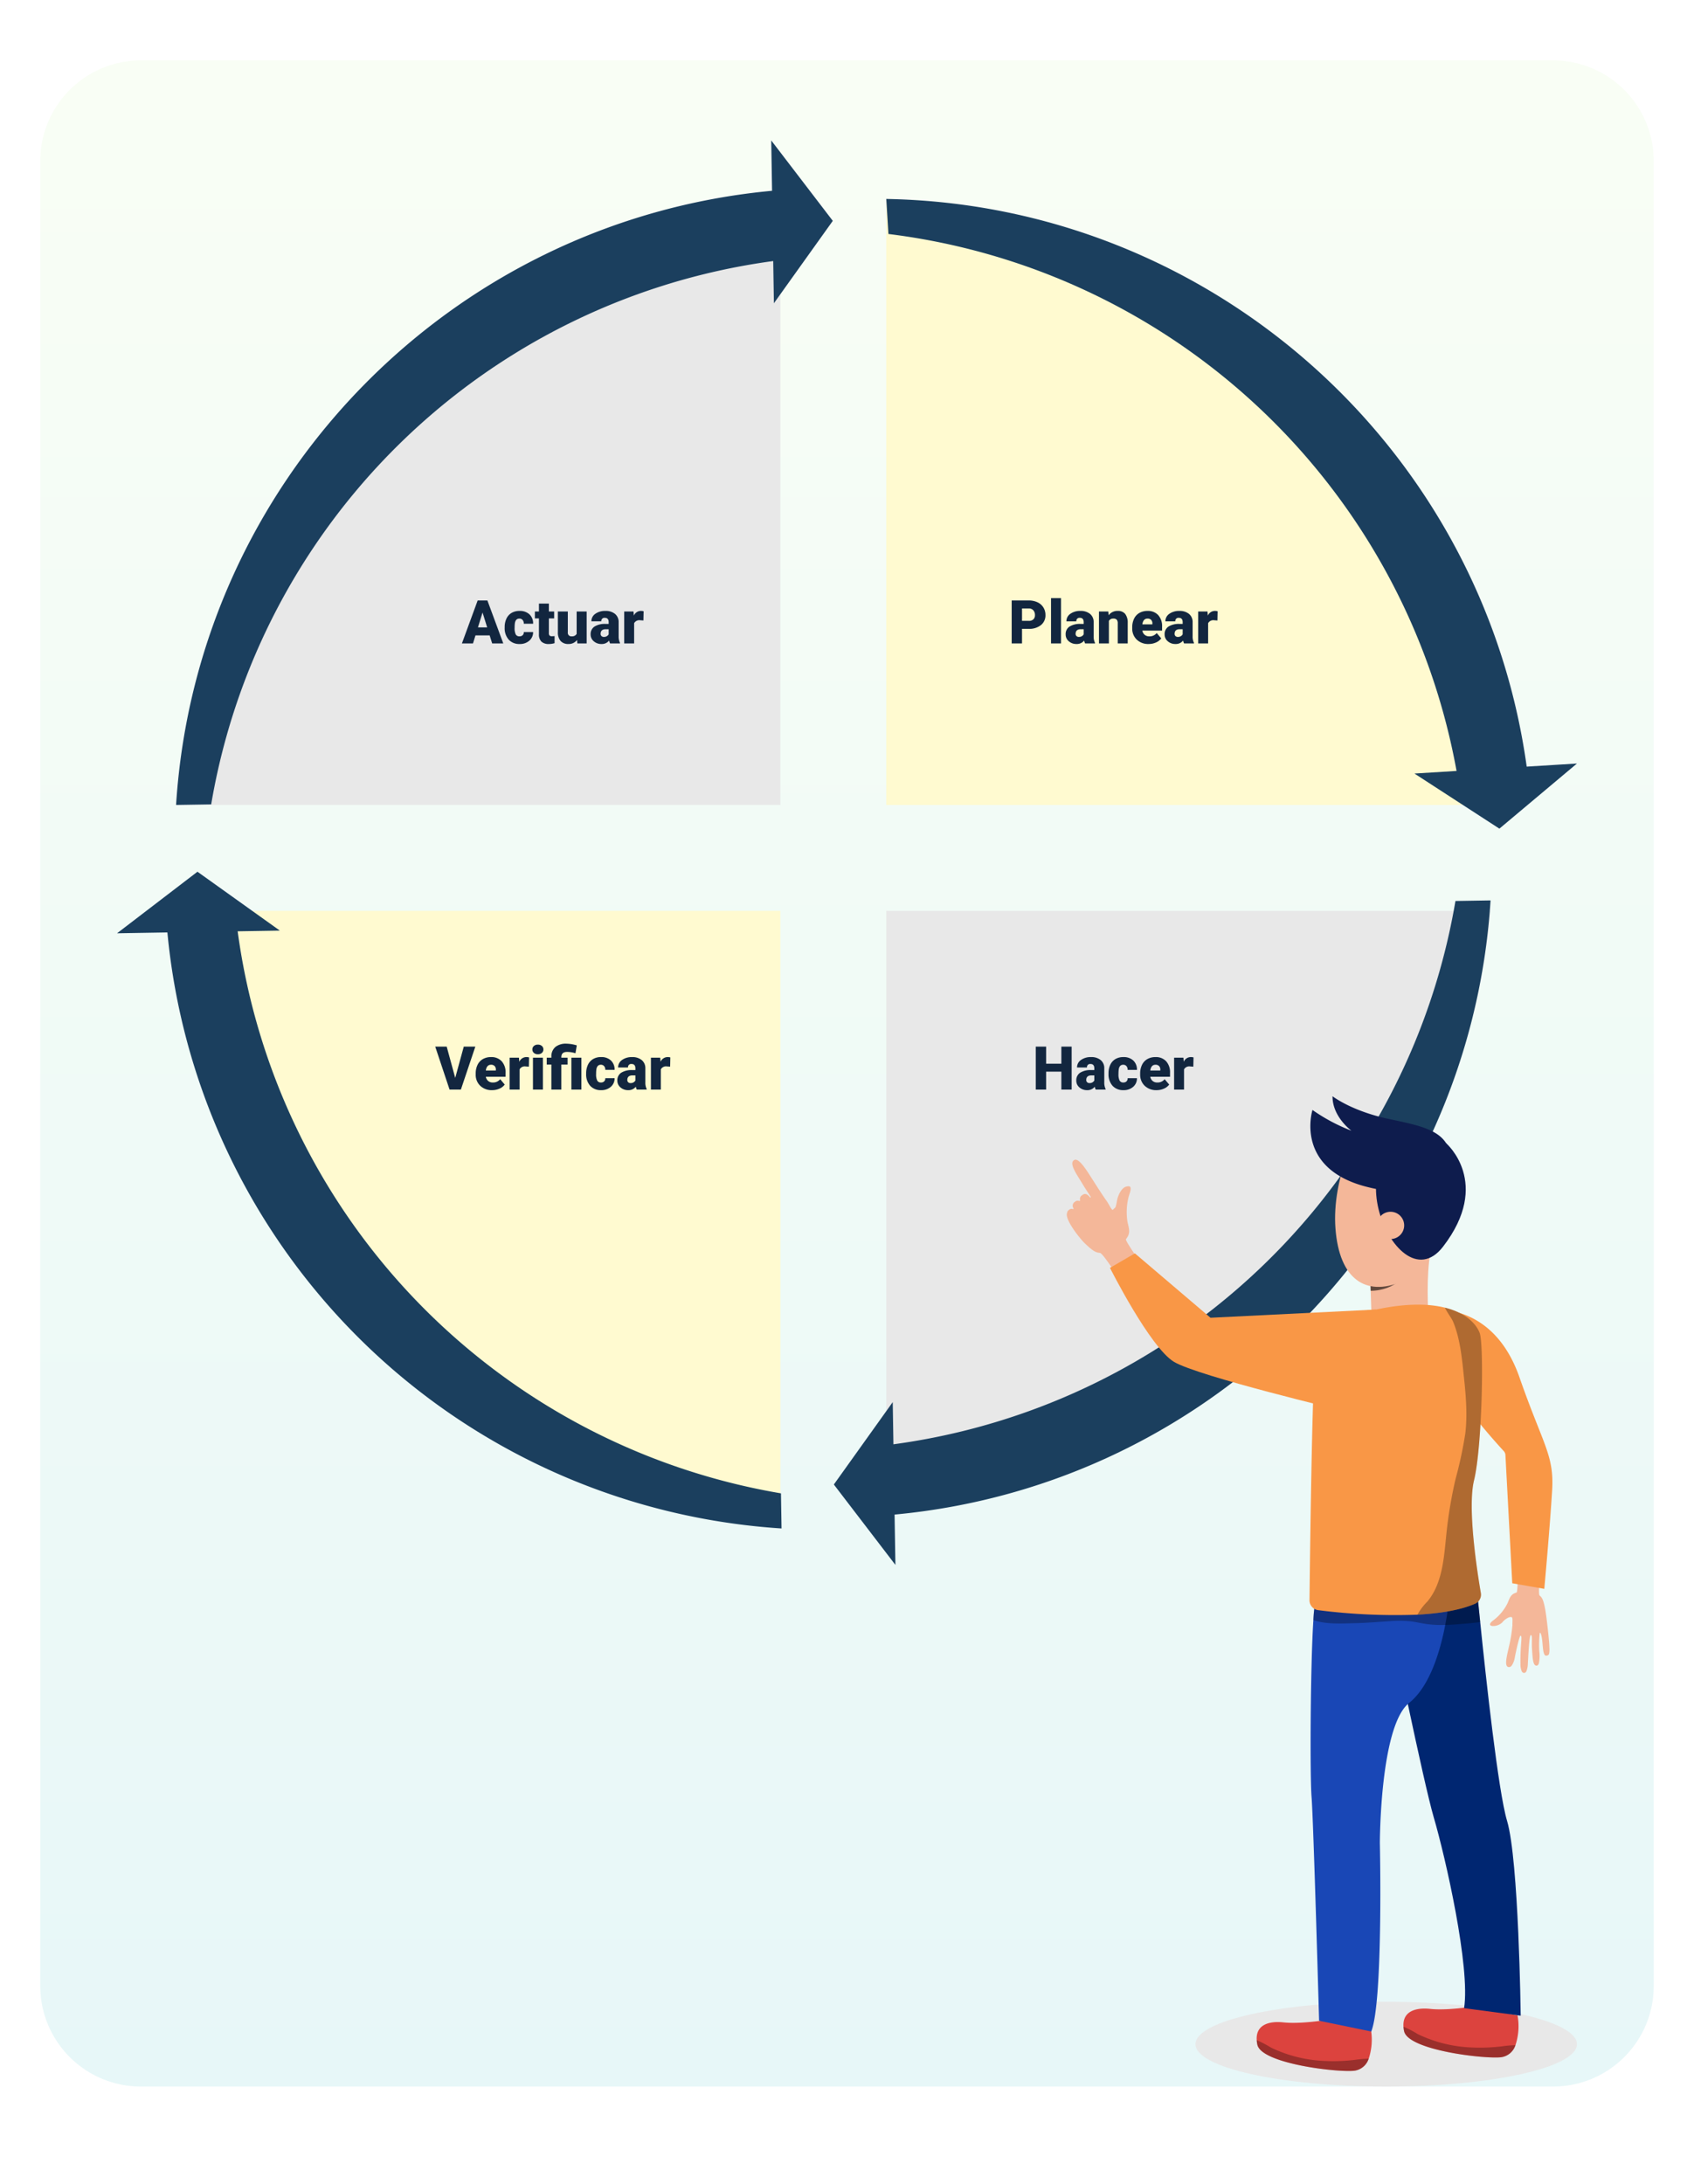 <svg xmlns="http://www.w3.org/2000/svg" xmlns:xlink="http://www.w3.org/1999/xlink" width="505" height="651" viewBox="0 0 505 651">
  <defs>
    <linearGradient id="linear-gradient" x1="0.5" x2="0.5" y2="1" gradientUnits="objectBoundingBox">
      <stop offset="0" stop-color="#f9fef5"/>
      <stop offset="1" stop-color="#e7f7f8"/>
    </linearGradient>
    <clipPath id="clip-path">
      <rect id="Rectángulo_376908" data-name="Rectángulo 376908" width="152.081" height="295.214" fill="none"/>
    </clipPath>
    <clipPath id="clip-path-3">
      <rect id="Rectángulo_376902" data-name="Rectángulo 376902" width="33.382" height="9.185" transform="translate(56.617 281.385)" fill="none"/>
    </clipPath>
    <clipPath id="clip-path-4">
      <rect id="Rectángulo_376903" data-name="Rectángulo 376903" width="33.382" height="9.185" transform="translate(100.365 277.362)" fill="none"/>
    </clipPath>
    <clipPath id="clip-path-5">
      <rect id="Rectángulo_376904" data-name="Rectángulo 376904" width="49.727" height="15.422" transform="translate(73.508 142.198)" fill="none"/>
    </clipPath>
    <clipPath id="clip-path-6">
      <rect id="Rectángulo_376905" data-name="Rectángulo 376905" width="14.036" height="10.727" transform="translate(90.527 47.275)" fill="none"/>
    </clipPath>
    <clipPath id="clip-path-7">
      <rect id="Rectángulo_376906" data-name="Rectángulo 376906" width="19.253" height="91.534" transform="translate(104.528 63.015)" fill="none"/>
    </clipPath>
  </defs>
  <g id="Grupo_1082426" data-name="Grupo 1082426" transform="translate(3491 10674)">
    <path id="Trazado_833742" data-name="Trazado 833742" d="M0,0H505V651H0Z" transform="translate(-3491 -10674)" fill="#fff"/>
    <path id="Trazado_833743" data-name="Trazado 833743" d="M30,0H451a30,30,0,0,1,30,30V574a30,30,0,0,1-30,30H30A30,30,0,0,1,0,574V30A30,30,0,0,1,30,0Z" transform="translate(-3479 -10656)" fill="url(#linear-gradient)"/>
    <g id="Grupo_1068069" data-name="Grupo 1068069" transform="translate(-3770.258 -10682.412)">
      <g id="Grupo_1068068" data-name="Grupo 1068068" transform="translate(331.75 67.719)">
        <path id="Trazado_809082" data-name="Trazado 809082" d="M512.571,246.018H692.713A196.547,196.547,0,0,0,512.571,65.369Z" transform="translate(-300.854 -65.369)" fill="#fffad0"/>
        <path id="Trazado_809083" data-name="Trazado 809083" d="M509.521,246.018V65.369A196.547,196.547,0,0,0,329.379,246.018Z" transform="translate(-329.379 -65.369)" fill="#e8e8e8"/>
        <path id="Trazado_809084" data-name="Trazado 809084" d="M512.571,249V428.535A196.544,196.544,0,0,0,692.613,249Z" transform="translate(-300.854 -36.776)" fill="#e8e8e8"/>
        <path id="Trazado_809085" data-name="Trazado 809085" d="M509.507,249H329.465A196.544,196.544,0,0,0,509.507,428.535Z" transform="translate(-329.366 -36.776)" fill="#fffad0"/>
      </g>
      <path id="Trazado_809086" data-name="Trazado 809086" d="M703.488,234.59c-13.28-95.563-94.5-167.509-190.917-169.221l.645,10.445A196.63,196.63,0,0,1,682.576,235.88l-12.557.774,25.328,16.427,23.12-19.415Z" transform="translate(30.896 2.35)" fill="#1b3f5e"/>
      <path id="Trazado_809087" data-name="Trazado 809087" d="M517.152,429.382c96.066-8.952,171.6-86.846,177.666-183.083l-10.464.172A196.631,196.631,0,0,1,516.808,408.434l-.207-12.578-17.554,24.561L517.4,444.389Z" transform="translate(28.79 30.523)" fill="#1b3f5e"/>
      <path id="Trazado_809088" data-name="Trazado 809088" d="M329.159,257A196.548,196.548,0,0,0,512.242,434.672l-.171-10.464A196.631,196.631,0,0,1,350.107,256.661l12.578-.207L338.124,238.9l-23.972,18.352Z" transform="translate(0 29.371)" fill="#1b3f5e"/>
      <path id="Trazado_809089" data-name="Trazado 809089" d="M507.046,65.284c-96.066,8.953-171.6,86.846-177.667,183.084l10.464-.172A196.557,196.557,0,0,1,507.39,86.232l.207,12.579,17.554-24.562L506.8,50.277Z" transform="translate(2.371 0)" fill="#1b3f5e"/>
    </g>
    <path id="Trazado_833744" data-name="Trazado 833744" d="M-27.22-4.342V0H-30.3V-12.8H-25.2a5.948,5.948,0,0,1,2.6.541,4.074,4.074,0,0,1,1.749,1.538,4.2,4.2,0,0,1,.62,2.263,3.7,3.7,0,0,1-1.34,2.993,5.561,5.561,0,0,1-3.678,1.121Zm0-2.382H-25.2a1.906,1.906,0,0,0,1.367-.448,1.665,1.665,0,0,0,.47-1.266,2.059,2.059,0,0,0-.483-1.433,1.712,1.712,0,0,0-1.318-.545H-27.22ZM-15.6,0h-2.971V-13.5H-15.6ZM-8.42,0A3.344,3.344,0,0,1-8.7-.853,2.754,2.754,0,0,1-10.986.176a3.374,3.374,0,0,1-2.285-.813,2.588,2.588,0,0,1-.94-2.043,2.66,2.66,0,0,1,1.143-2.338A5.821,5.821,0,0,1-9.747-5.81h.914v-.5q0-1.316-1.134-1.316a.927.927,0,0,0-1.055,1.042h-2.962A2.655,2.655,0,0,1-12.81-8.825a4.931,4.931,0,0,1,2.993-.86A4.323,4.323,0,0,1-6.943-8.8,3.086,3.086,0,0,1-5.862-6.363v4.21a4.311,4.311,0,0,0,.4,2V0Zm-1.854-1.934a1.652,1.652,0,0,0,.918-.237,1.487,1.487,0,0,0,.523-.536V-4.228h-.861q-1.547,0-1.547,1.389a.848.848,0,0,0,.272.655A.986.986,0,0,0-10.274-1.934ZM-1.5-9.51l.1,1.116A3.225,3.225,0,0,1,1.31-9.686,2.713,2.713,0,0,1,3.529-8.8a4.226,4.226,0,0,1,.76,2.672V0H1.318V-6a1.6,1.6,0,0,0-.29-1.059A1.342,1.342,0,0,0-.026-7.4a1.413,1.413,0,0,0-1.292.686V0H-4.28V-9.51ZM10.529.176A4.889,4.889,0,0,1,6.987-1.129a4.507,4.507,0,0,1-1.354-3.4v-.246a5.84,5.84,0,0,1,.541-2.575A3.955,3.955,0,0,1,7.752-9.075a4.763,4.763,0,0,1,2.461-.611,4.117,4.117,0,0,1,3.164,1.244,4.887,4.887,0,0,1,1.16,3.467v1.151H8.648a2.135,2.135,0,0,0,.694,1.257,2.066,2.066,0,0,0,1.389.457,2.662,2.662,0,0,0,2.2-.984l1.354,1.6A3.784,3.784,0,0,1,12.713-.277,5.3,5.3,0,0,1,10.529.176ZM10.2-7.4q-1.3,0-1.547,1.723h2.988v-.229a1.467,1.467,0,0,0-.36-1.1A1.434,1.434,0,0,0,10.2-7.4ZM21.085,0A3.344,3.344,0,0,1,20.8-.853,2.754,2.754,0,0,1,18.519.176a3.374,3.374,0,0,1-2.285-.813,2.588,2.588,0,0,1-.94-2.043,2.66,2.66,0,0,1,1.143-2.338,5.821,5.821,0,0,1,3.322-.791h.914v-.5q0-1.316-1.134-1.316a.927.927,0,0,0-1.055,1.042H15.521a2.655,2.655,0,0,1,1.173-2.239,4.931,4.931,0,0,1,2.993-.86,4.323,4.323,0,0,1,2.874.888,3.086,3.086,0,0,1,1.081,2.435v4.21a4.311,4.311,0,0,0,.4,2V0ZM19.23-1.934a1.652,1.652,0,0,0,.918-.237,1.487,1.487,0,0,0,.523-.536V-4.228h-.861q-1.547,0-1.547,1.389a.848.848,0,0,0,.272.655A.986.986,0,0,0,19.23-1.934Zm11.8-4.9-.976-.07a1.752,1.752,0,0,0-1.793.879V0H25.3V-9.51h2.777l.1,1.222a2.294,2.294,0,0,1,2.083-1.4,2.888,2.888,0,0,1,.826.105Z" transform="translate(-3159.106 -10482.2)" fill="#12263f"/>
    <path id="Trazado_833745" data-name="Trazado 833745" d="M-18.923-2.391H-23.15L-23.889,0h-3.3l4.693-12.8h2.9L-14.862,0h-3.313Zm-3.489-2.382h2.751l-1.38-4.438Zm12.366,2.663a1.317,1.317,0,0,0,.967-.338,1.241,1.241,0,0,0,.334-.945h2.777A3.288,3.288,0,0,1-7.088-.826a4.168,4.168,0,0,1-2.887,1,4.22,4.22,0,0,1-3.27-1.3,5.125,5.125,0,0,1-1.2-3.6v-.123A5.792,5.792,0,0,1-13.909-7.4a3.872,3.872,0,0,1,1.534-1.7A4.573,4.573,0,0,1-10-9.686,4.116,4.116,0,0,1-7.058-8.657a3.647,3.647,0,0,1,1.09,2.786H-8.745A1.626,1.626,0,0,0-9.105-7a1.244,1.244,0,0,0-.967-.4q-1.151,0-1.345,1.468a10.357,10.357,0,0,0-.062,1.283,4.068,4.068,0,0,0,.343,1.986A1.187,1.187,0,0,0-10.046-2.109Zm8.78-9.765V-9.51H.3v2.057H-1.266V-3.1a1.111,1.111,0,0,0,.193.747,1.037,1.037,0,0,0,.765.211A4.345,4.345,0,0,0,.431-2.2V-.079a5.466,5.466,0,0,1-1.67.255A3.1,3.1,0,0,1-3.5-.545a2.954,2.954,0,0,1-.729-2.188v-4.72H-5.44V-9.51h1.213v-2.364ZM7.128-1.028a3.054,3.054,0,0,1-2.54,1.2,3,3,0,0,1-2.369-.91,3.826,3.826,0,0,1-.8-2.615V-9.51H4.377v6.179A1.065,1.065,0,0,0,5.563-2.109a1.548,1.548,0,0,0,1.45-.729V-9.51H9.993V0H7.216ZM16.972,0a3.344,3.344,0,0,1-.281-.853A2.754,2.754,0,0,1,14.405.176,3.374,3.374,0,0,1,12.12-.637a2.588,2.588,0,0,1-.94-2.043,2.66,2.66,0,0,1,1.143-2.338,5.821,5.821,0,0,1,3.322-.791h.914v-.5q0-1.316-1.134-1.316A.927.927,0,0,0,14.37-6.587H11.408a2.655,2.655,0,0,1,1.173-2.239,4.931,4.931,0,0,1,2.993-.86,4.323,4.323,0,0,1,2.874.888,3.086,3.086,0,0,1,1.081,2.435v4.21a4.311,4.311,0,0,0,.4,2V0ZM15.117-1.934a1.652,1.652,0,0,0,.918-.237,1.487,1.487,0,0,0,.523-.536V-4.228H15.7q-1.547,0-1.547,1.389a.848.848,0,0,0,.272.655A.986.986,0,0,0,15.117-1.934Zm11.8-4.9-.976-.07a1.752,1.752,0,0,0-1.793.879V0H21.19V-9.51h2.777l.1,1.222a2.294,2.294,0,0,1,2.083-1.4,2.888,2.888,0,0,1,.826.105Z" transform="translate(-3326.106 -10482.2)" fill="#12263f"/>
    <path id="Trazado_833746" data-name="Trazado 833746" d="M-12.423,0h-3.067V-5.344h-4.544V0H-23.12V-12.8h3.085v5.08h4.544V-12.8h3.067Zm7.172,0a3.344,3.344,0,0,1-.281-.853A2.754,2.754,0,0,1-7.818.176,3.374,3.374,0,0,1-10.1-.637a2.588,2.588,0,0,1-.94-2.043A2.66,2.66,0,0,1-9.9-5.019,5.821,5.821,0,0,1-6.579-5.81h.914v-.5q0-1.316-1.134-1.316A.927.927,0,0,0-7.853-6.587h-2.962A2.655,2.655,0,0,1-9.642-8.825a4.931,4.931,0,0,1,2.993-.86A4.323,4.323,0,0,1-3.775-8.8,3.086,3.086,0,0,1-2.694-6.363v4.21a4.311,4.311,0,0,0,.4,2V0ZM-7.106-1.934a1.652,1.652,0,0,0,.918-.237,1.487,1.487,0,0,0,.523-.536V-4.228h-.861q-1.547,0-1.547,1.389a.848.848,0,0,0,.272.655A.986.986,0,0,0-7.106-1.934ZM2.966-2.109a1.317,1.317,0,0,0,.967-.338,1.241,1.241,0,0,0,.334-.945H7.044A3.288,3.288,0,0,1,5.924-.826a4.168,4.168,0,0,1-2.887,1,4.22,4.22,0,0,1-3.27-1.3,5.125,5.125,0,0,1-1.2-3.6v-.123A5.792,5.792,0,0,1-.9-7.4a3.872,3.872,0,0,1,1.534-1.7A4.573,4.573,0,0,1,3.01-9.686,4.116,4.116,0,0,1,5.955-8.657a3.647,3.647,0,0,1,1.09,2.786H4.267A1.626,1.626,0,0,0,3.907-7a1.244,1.244,0,0,0-.967-.4Q1.789-7.4,1.6-5.933a10.357,10.357,0,0,0-.062,1.283,4.068,4.068,0,0,0,.343,1.986A1.187,1.187,0,0,0,2.966-2.109ZM12.9.176A4.889,4.889,0,0,1,9.356-1.129,4.507,4.507,0,0,1,8-4.526v-.246a5.84,5.84,0,0,1,.541-2.575,3.955,3.955,0,0,1,1.578-1.727,4.763,4.763,0,0,1,2.461-.611,4.117,4.117,0,0,1,3.164,1.244,4.887,4.887,0,0,1,1.16,3.467v1.151H11.017a2.135,2.135,0,0,0,.694,1.257,2.066,2.066,0,0,0,1.389.457,2.662,2.662,0,0,0,2.2-.984l1.354,1.6A3.784,3.784,0,0,1,15.082-.277,5.3,5.3,0,0,1,12.9.176ZM12.564-7.4q-1.3,0-1.547,1.723h2.988v-.229a1.467,1.467,0,0,0-.36-1.1A1.434,1.434,0,0,0,12.564-7.4Zm11.285.571-.976-.07a1.752,1.752,0,0,0-1.793.879V0H18.119V-9.51H20.9l.1,1.222a2.294,2.294,0,0,1,2.083-1.4,2.888,2.888,0,0,1,.826.105Z" transform="translate(-3159.106 -10349.2)" fill="#12263f"/>
    <path id="Trazado_833747" data-name="Trazado 833747" d="M-29.188-3.48-26.64-12.8h3.445L-27.5,0h-3.375l-4.271-12.8h3.419Zm11,3.656a4.889,4.889,0,0,1-3.542-1.305,4.507,4.507,0,0,1-1.354-3.4v-.246a5.84,5.84,0,0,1,.541-2.575,3.955,3.955,0,0,1,1.578-1.727A4.763,4.763,0,0,1-18.5-9.686a4.117,4.117,0,0,1,3.164,1.244,4.887,4.887,0,0,1,1.16,3.467v1.151h-5.889a2.135,2.135,0,0,0,.694,1.257,2.066,2.066,0,0,0,1.389.457,2.662,2.662,0,0,0,2.2-.984l1.354,1.6A3.784,3.784,0,0,1-16-.277,5.3,5.3,0,0,1-18.185.176ZM-18.519-7.4q-1.3,0-1.547,1.723h2.988v-.229a1.467,1.467,0,0,0-.36-1.1A1.434,1.434,0,0,0-18.519-7.4Zm11.285.571-.976-.07A1.752,1.752,0,0,0-10-6.021V0h-2.962V-9.51h2.777l.1,1.222a2.294,2.294,0,0,1,2.083-1.4,2.888,2.888,0,0,1,.826.105ZM-3.041,0H-6.012V-9.51h2.971ZM-6.187-11.962A1.322,1.322,0,0,1-5.73-13a1.724,1.724,0,0,1,1.187-.4,1.724,1.724,0,0,1,1.187.4A1.322,1.322,0,0,1-2.9-11.962a1.322,1.322,0,0,1-.457,1.037,1.724,1.724,0,0,1-1.187.4,1.724,1.724,0,0,1-1.187-.4A1.322,1.322,0,0,1-6.187-11.962ZM-.527,0V-7.453h-1.38V-9.51h1.38v-.316A3.631,3.631,0,0,1,.721-12.735a4.987,4.987,0,0,1,3.243-.949,11.509,11.509,0,0,1,3.094.51l-.4,2.338-.492-.132a7.832,7.832,0,0,0-2.021-.255q-1.7,0-1.7,1.547v.167H4.307v2.057H2.443V0ZM8.42,0H5.44V-9.51H8.42Zm5.827-2.109a1.317,1.317,0,0,0,.967-.338,1.241,1.241,0,0,0,.334-.945h2.777A3.288,3.288,0,0,1,17.2-.826a4.168,4.168,0,0,1-2.887,1,4.22,4.22,0,0,1-3.27-1.3,5.125,5.125,0,0,1-1.2-3.6v-.123A5.792,5.792,0,0,1,10.384-7.4a3.872,3.872,0,0,1,1.534-1.7,4.573,4.573,0,0,1,2.373-.593,4.116,4.116,0,0,1,2.944,1.028,3.647,3.647,0,0,1,1.09,2.786H15.548A1.626,1.626,0,0,0,15.188-7a1.244,1.244,0,0,0-.967-.4q-1.151,0-1.345,1.468a10.357,10.357,0,0,0-.062,1.283,4.068,4.068,0,0,0,.343,1.986A1.187,1.187,0,0,0,14.247-2.109ZM24.935,0a3.344,3.344,0,0,1-.281-.853A2.754,2.754,0,0,1,22.368.176a3.374,3.374,0,0,1-2.285-.813,2.588,2.588,0,0,1-.94-2.043,2.66,2.66,0,0,1,1.143-2.338,5.821,5.821,0,0,1,3.322-.791h.914v-.5q0-1.316-1.134-1.316a.927.927,0,0,0-1.055,1.042H19.371a2.655,2.655,0,0,1,1.173-2.239,4.931,4.931,0,0,1,2.993-.86,4.323,4.323,0,0,1,2.874.888,3.086,3.086,0,0,1,1.081,2.435v4.21a4.311,4.311,0,0,0,.4,2V0ZM23.08-1.934A1.652,1.652,0,0,0,24-2.171a1.487,1.487,0,0,0,.523-.536V-4.228H23.66q-1.547,0-1.547,1.389a.848.848,0,0,0,.272.655A.986.986,0,0,0,23.08-1.934Zm11.8-4.9-.976-.07a1.752,1.752,0,0,0-1.793.879V0H29.153V-9.51h2.777l.1,1.222a2.294,2.294,0,0,1,2.083-1.4,2.888,2.888,0,0,1,.826.105Z" transform="translate(-3326.106 -10349.2)" fill="#12263f"/>
    <g id="Grupo_1082306" data-name="Grupo 1082306" transform="translate(-3172.975 -10347.214)" clip-path="url(#clip-path)">
      <g id="Grupo_1082305" data-name="Grupo 1082305">
        <g id="Grupo_1082304" data-name="Grupo 1082304" clip-path="url(#clip-path)">
          <path id="Trazado_832484" data-name="Trazado 832484" d="M152.081,282.577c0,6.979-25.459,12.637-56.865,12.637s-56.864-5.658-56.864-12.637S63.811,269.94,95.216,269.94s56.865,5.658,56.865,12.637" fill="#e8e8e8"/>
          <path id="Trazado_832485" data-name="Trazado 832485" d="M143.782,166.181h0a1.1,1.1,0,0,1-.049.126l0,0a1.1,1.1,0,0,1-.061.107l-.006.007a.69.69,0,0,1-.072.088l-.012.012a.689.689,0,0,1-.083.069.179.179,0,0,1-.023.015.848.848,0,0,1-.09.052l-.041.016c-.03.012-.059.025-.092.035s-.051.012-.076.018-.052.013-.08.018a1.609,1.609,0,0,1-.181.021.374.374,0,0,1-.1,0,.443.443,0,0,1-.074-.017l-.014,0a.5.5,0,0,1-.158-.093c-.7-.6-.658-3.356-.9-4.861-.016-.1-.031-.19-.047-.279l0-.016c-.015-.084-.03-.163-.044-.239l0-.027c-.015-.073-.029-.142-.043-.208l-.006-.027c-.014-.064-.028-.125-.042-.182l-.006-.026c-.014-.056-.028-.109-.041-.159l-.006-.022c-.014-.049-.027-.1-.041-.138l-.005-.019c-.014-.042-.027-.082-.04-.119l0-.013c-.013-.036-.027-.071-.04-.1l0-.008c-.014-.031-.027-.06-.041-.086h0a.459.459,0,0,0-.119-.158h0a.1.1,0,0,0-.036-.018h0a.1.1,0,0,0-.034,0h0a.107.107,0,0,0-.033.011.137.137,0,0,0-.031.024.172.172,0,0,0-.025.028,34.091,34.091,0,0,0-.132,5.475,11.182,11.182,0,0,1-.136,3.6h0c-.016.045-.034.088-.053.13l-.006.014c-.018.038-.036.073-.056.108l-.007.012a.944.944,0,0,1-.151.2l-.008.007a.738.738,0,0,1-.077.061l-.026.017a.628.628,0,0,1-.067.037l-.033.014a.634.634,0,0,1-.074.024l-.033.008a.843.843,0,0,1-.115.014.676.676,0,0,1-.128-.01l-.029-.006a.6.6,0,0,1-.1-.031l-.011-.005a.692.692,0,0,1-.221-.153l-.005,0c-.02-.021-.039-.042-.058-.065l0,0c-.52-.637-.613-2.28-.726-3.866l0-.024-.012-.157c0-.022,0-.043,0-.065,0-.045-.007-.09-.011-.136,0-.021,0-.042,0-.064-.006-.065-.011-.13-.016-.2-.182-2.2.163-4.31-.366-4.33s-.837,8.108-.9,8.711a5.99,5.99,0,0,1-.431,2.086,1.125,1.125,0,0,1-.061.1l0,.009-.057.078-.016.019c-.018.021-.036.041-.055.06l-.017.018a.856.856,0,0,1-.073.062l0,0a.65.65,0,0,1-.083.053l-.021.011c-.022.011-.044.02-.067.029l-.03.01a.484.484,0,0,1-.068.017.267.267,0,0,1-.03.006.679.679,0,0,1-.1.008.845.845,0,0,1-.1-.007l-.03,0a.5.5,0,0,1-.069-.016.171.171,0,0,1-.03-.009.436.436,0,0,1-.068-.027l-.02-.008a.624.624,0,0,1-.083-.049l0,0a.642.642,0,0,1-.072-.057l-.016-.014c-.02-.019-.039-.038-.057-.058l-.014-.015a1.212,1.212,0,0,1-.126-.176h0a5.256,5.256,0,0,1-.4-2.208c-.028-.91,0-3.445.159-5.56s.22-2.793-.118-2.882a.042.042,0,0,0-.026.005l-.015.008c-.375.258-1.361,4.771-1.68,6.463a5.779,5.779,0,0,1-.947,2.46,1.51,1.51,0,0,1-.249.24l0,0-.055.037-.017.011c-.017.011-.034.02-.051.03l-.023.011-.049.023-.027.01c-.016.006-.032.013-.048.018l-.029.007a.722.722,0,0,1-.078.016l-.043.007H131.8l-.037,0-.047,0-.036-.006c-.017,0-.034-.007-.051-.012l-.034-.009-.057-.02-.029-.011c-.029-.012-.058-.025-.088-.04a.777.777,0,0,1-.077-.05l-.027-.023-.04-.037c-.011-.011-.021-.021-.031-.033a.6.6,0,0,1-.048-.062c-.623-.9.184-3.792.554-5.537a44.157,44.157,0,0,0,1.089-6.585c-.024-1.363.23-2.6-.48-2.484-.164.018-.293.026-.373.029a4.833,4.833,0,0,0-2.175,1.584,3.963,3.963,0,0,1-2.847,1.06c-.413-.019-.745-.15-.795-.414a.33.33,0,0,1-.007-.055v0a.515.515,0,0,1,0-.055v-.007c0-.018.005-.036.009-.055l0-.01a.433.433,0,0,1,.016-.056l0-.012c.007-.019.015-.039.024-.059l.006-.013c.01-.02.02-.04.032-.061l.008-.014c.012-.021.025-.042.039-.064l.011-.016.048-.066.012-.016.057-.07.014-.017.066-.074.016-.016c.024-.026.05-.052.077-.079l.016-.016.089-.083.016-.015c.032-.03.067-.059.1-.09l.015-.013.117-.1.013-.011c.043-.034.088-.069.135-.1l.008-.006c.057-.043.116-.087.179-.132a14.267,14.267,0,0,0,4.17-5.142c.626-1.529.892-2.558,2.614-3.044.566-.16.4-13.008.3-14.886s7.728-1.1,7.67.427-1.845,14.729-1.074,15.364,1.122,1.367,1.628,4c.253,1.315.563,3.864.8,5.993,0,0,.454,4.011.471,5.564a6.656,6.656,0,0,1-.093,1.8" fill="#f4b799"/>
          <path id="Trazado_832486" data-name="Trazado 832486" d="M106.983,63.721s19.675-3.7,27.977,20.114c7.052,20.229,10.35,23.1,9.723,33.657s-2.335,29.353-2.335,29.353l-9.55-1.66-2.041-38.246a1.815,1.815,0,0,0-.479-1.138c-3.667-3.968-28.72-31.666-23.295-42.08" fill="#f99746"/>
          <path id="Trazado_832487" data-name="Trazado 832487" d="M90,286.9a5.218,5.218,0,0,1-4.261,3.592c-4.853.581-27.745-2.06-28.937-7.771a8.64,8.64,0,0,1-.184-1.335c-.306-4.59,3.615-5.765,7.974-5.3,4.764.515,11.816-.583,11.816-.583L90.622,278A17.916,17.916,0,0,1,90,286.9" fill="#dc433e"/>
          <g id="Grupo_1082291" data-name="Grupo 1082291" opacity="0.3" style="mix-blend-mode: soft-light;isolation: isolate">
            <g id="Grupo_1082290" data-name="Grupo 1082290">
              <g id="Grupo_1082289" data-name="Grupo 1082289" clip-path="url(#clip-path-3)">
                <path id="Trazado_832488" data-name="Trazado 832488" d="M90,286.9a5.218,5.218,0,0,1-4.261,3.592c-4.853.581-27.745-2.06-28.937-7.771a8.64,8.64,0,0,1-.184-1.335,30.847,30.847,0,0,1,4.249,2.21,40.55,40.55,0,0,0,16.065,3.991,53.882,53.882,0,0,0,9.176-.357A32.862,32.862,0,0,1,90,286.9"/>
              </g>
            </g>
          </g>
          <path id="Trazado_832489" data-name="Trazado 832489" d="M133.747,282.877a5.218,5.218,0,0,1-4.261,3.592c-4.853.581-27.745-2.06-28.937-7.772a8.607,8.607,0,0,1-.184-1.335c-.306-4.589,3.615-5.764,7.974-5.3,4.764.515,11.816-.583,11.816-.583l14.215,2.5a17.9,17.9,0,0,1-.623,8.9" fill="#dc433e"/>
          <g id="Grupo_1082294" data-name="Grupo 1082294" opacity="0.3" style="mix-blend-mode: soft-light;isolation: isolate">
            <g id="Grupo_1082293" data-name="Grupo 1082293">
              <g id="Grupo_1082292" data-name="Grupo 1082292" clip-path="url(#clip-path-4)">
                <path id="Trazado_832490" data-name="Trazado 832490" d="M133.747,282.877a5.218,5.218,0,0,1-4.261,3.592c-4.853.581-27.745-2.06-28.937-7.772a8.607,8.607,0,0,1-.184-1.335,30.961,30.961,0,0,1,4.249,2.211,40.55,40.55,0,0,0,16.065,3.991,53.986,53.986,0,0,0,9.176-.357,32.651,32.651,0,0,1,3.892-.33"/>
              </g>
            </g>
          </g>
          <path id="Trazado_832491" data-name="Trazado 832491" d="M135.31,274.081l-16.877-2.239c1.9-12.128-5.518-44.891-9.057-56.93-1.515-5.169-4.638-19.3-7.713-33.73-1.869-8.764-3.716-17.645-5.167-24.709-.533-2.583-1.012-4.916-1.423-6.92-.931-4.538-1.5-7.355-1.5-7.355l28.766,5.61s.331,3.5.9,8.943c1.676,16.423,5.365,50.477,8.005,59.251,3.5,11.682,4.07,58.079,4.07,58.079" fill="#002671"/>
          <path id="Trazado_832492" data-name="Trazado 832492" d="M114.066,148.672a82.68,82.68,0,0,1-1.25,8.932c-1.475,7.7-4.566,18.33-10.786,23.263-.123.1-.245.2-.366.316-8.319,7.569-8.338,41.4-8.338,41.4S94.371,269.8,90.762,278.8l-15.55-3.2s-1.684-59.9-2.25-66.755c-.475-5.746-.375-38.705.546-52.708a40.487,40.487,0,0,1,.617-5.615l20.949-.97Z" fill="#1947b6"/>
          <g id="Grupo_1082297" data-name="Grupo 1082297" opacity="0.3" style="mix-blend-mode: soft-light;isolation: isolate">
            <g id="Grupo_1082296" data-name="Grupo 1082296">
              <g id="Grupo_1082295" data-name="Grupo 1082295" clip-path="url(#clip-path-5)">
                <path id="Trazado_832493" data-name="Trazado 832493" d="M123.235,156.751c-1.48.212-2.967.335-4.454.466-1.982.172-3.981.345-5.966.387a32.544,32.544,0,0,1-5.661-.285c-1.532-.226-3.035-.584-4.565-.777a33.5,33.5,0,0,0-6.093-.069c-.334.019-.659.046-.993.065-3.3.216-6.6.481-9.921.55-3.5.077-8.427.4-12.074-.95a40.714,40.714,0,0,1,.616-5.615l20.949-.97c-.931-4.538-1.5-7.355-1.5-7.355l28.766,5.61s.331,3.5.9,8.943"/>
              </g>
            </g>
          </g>
          <path id="Trazado_832494" data-name="Trazado 832494" d="M90.355,51.109l.782,23.408,17.78,3.713s-3.408-25.288.656-36.457Z" fill="#f4b799"/>
          <g id="Grupo_1082300" data-name="Grupo 1082300" opacity="0.6" style="mix-blend-mode: soft-light;isolation: isolate">
            <g id="Grupo_1082299" data-name="Grupo 1082299">
              <g id="Grupo_1082298" data-name="Grupo 1082298" clip-path="url(#clip-path-6)">
                <path id="Trazado_832495" data-name="Trazado 832495" d="M90.527,56.262s11.041-3.369,14.036-8.987c0,0-3.117,10.554-13.976,10.727Z"/>
              </g>
            </g>
          </g>
          <path id="Trazado_832496" data-name="Trazado 832496" d="M86.993,9.747s-8.052,14.467-6.9,29.7,9.1,20.214,19.567,15.9,13.568-23.708,10.9-33.309S98.478,5.839,86.993,9.747" fill="#f4b799"/>
          <path id="Trazado_832497" data-name="Trazado 832497" d="M.054,34.862c.014-.05.029-.086.044-.127a1.21,1.21,0,0,1,.551-.851,1.1,1.1,0,0,1,1.266-.2c.037-.075.074-.15.112-.225A1.337,1.337,0,0,1,2.4,31.488a1.2,1.2,0,0,1,1.358-.231c.077-.061.156-.12.237-.178A1.291,1.291,0,0,1,4.563,29.5c.941-.739,1.628-.263,2.391.676.044,0,.086,0,.13,0,.365.011-.715-1.209-2.417-4.057C2.939,23.232.6,20.055,2.143,19.056,3.348,18.273,5.234,21,7.134,23.993c1.337,2.106,3.6,5.649,4.613,7.036.813,1.108,1.406,2.634,1.941,2.88a5.3,5.3,0,0,1,.625-.6c.494-.378.527-2.079.919-3.231.565-1.656,1.486-2.883,2.444-3.126,1.036-.277,1.78-.215,1.094,1.957-.033.107-.069.217-.109.335l0,0c-.041.12-.08.245-.118.37-.03.1-.06.2-.088.3a18.19,18.19,0,0,0-.342,7.654c.468,2.03.944,3.284-.476,5.038-.466.576,9.063,13.685,10.532,15.547s-6.356,6.107-7.411,4.489S11.134,46.791,9.877,46.7s-2.151-.591-4.588-2.933c-1.2-1.157-5.842-6.8-5.235-8.9" fill="#f4b799"/>
          <path id="Trazado_832498" data-name="Trazado 832498" d="M92.16,63.59,42.839,66.033,20.3,46.841,12.87,51.162S24.794,74.87,31.952,79.177,83.243,93.986,83.243,93.986Z" fill="#f99746"/>
          <path id="Trazado_832499" data-name="Trazado 832499" d="M121.4,114.509c-2.011,8.242.936,27.179,2.029,33.569a2.956,2.956,0,0,1-1.731,3.212c-4.534,1.97-10.717,2.906-17.168,3.259A180.99,180.99,0,0,1,74.951,153.2a2.964,2.964,0,0,1-2.6-2.968c.134-12.244.747-63.648,1.785-74.265,1.179-12.069,18.027-12.372,18.027-12.372,9.053-1.934,15.728-1.766,20.539-.576,6.274,1.552,9.361,4.856,10.377,7.546,1.34,3.539.76,33.952-1.679,43.948" fill="#f99746"/>
          <g id="Grupo_1082303" data-name="Grupo 1082303" opacity="0.3" style="mix-blend-mode: soft-light;isolation: isolate">
            <g id="Grupo_1082302" data-name="Grupo 1082302">
              <g id="Grupo_1082301" data-name="Grupo 1082301" clip-path="url(#clip-path-7)">
                <path id="Trazado_832500" data-name="Trazado 832500" d="M121.4,114.509c-2.011,8.242.936,27.179,2.029,33.569a2.956,2.956,0,0,1-1.731,3.212c-4.534,1.97-10.717,2.906-17.168,3.259a17.344,17.344,0,0,1,2.98-3.937c4.568-5.524,4.928-13.253,5.673-20.376a130.594,130.594,0,0,1,2.752-16.306,119.965,119.965,0,0,0,2.867-13.436c.727-6.156.057-12.376-.6-18.533-.524-4.964-1.119-10.078-3.033-14.731-.4-.974-1.746-2.712-2.468-4.215,6.274,1.552,9.361,4.856,10.377,7.546,1.34,3.539.76,33.952-1.679,43.948"/>
              </g>
            </g>
          </g>
          <path id="Trazado_832501" data-name="Trazado 832501" d="M113.1,14.023c2.435,3.887.987,9-2.82,11.556-3.617,2.43-10.069,4.28-21.222,1.334-21.3-5.625-15.817-22.82-15.817-22.82a53.308,53.308,0,0,0,11.619,6.189S79.169,6.172,79.217,0c0,0,5.649,4.449,17.034,6.834,8.133,1.7,14.214,2.989,16.846,7.19" fill="#0e1c4d"/>
          <path id="Trazado_832502" data-name="Trazado 832502" d="M113.1,14.023s13.72,11.8-.939,30.819-36.947-38.66.939-30.819" fill="#0e1c4d"/>
          <path id="Trazado_832503" data-name="Trazado 832503" d="M100.547,38.968a4.065,4.065,0,1,1-3.574-4.5,4.063,4.063,0,0,1,3.574,4.5" fill="#f4b799"/>
        </g>
      </g>
    </g>
  </g>
</svg>
